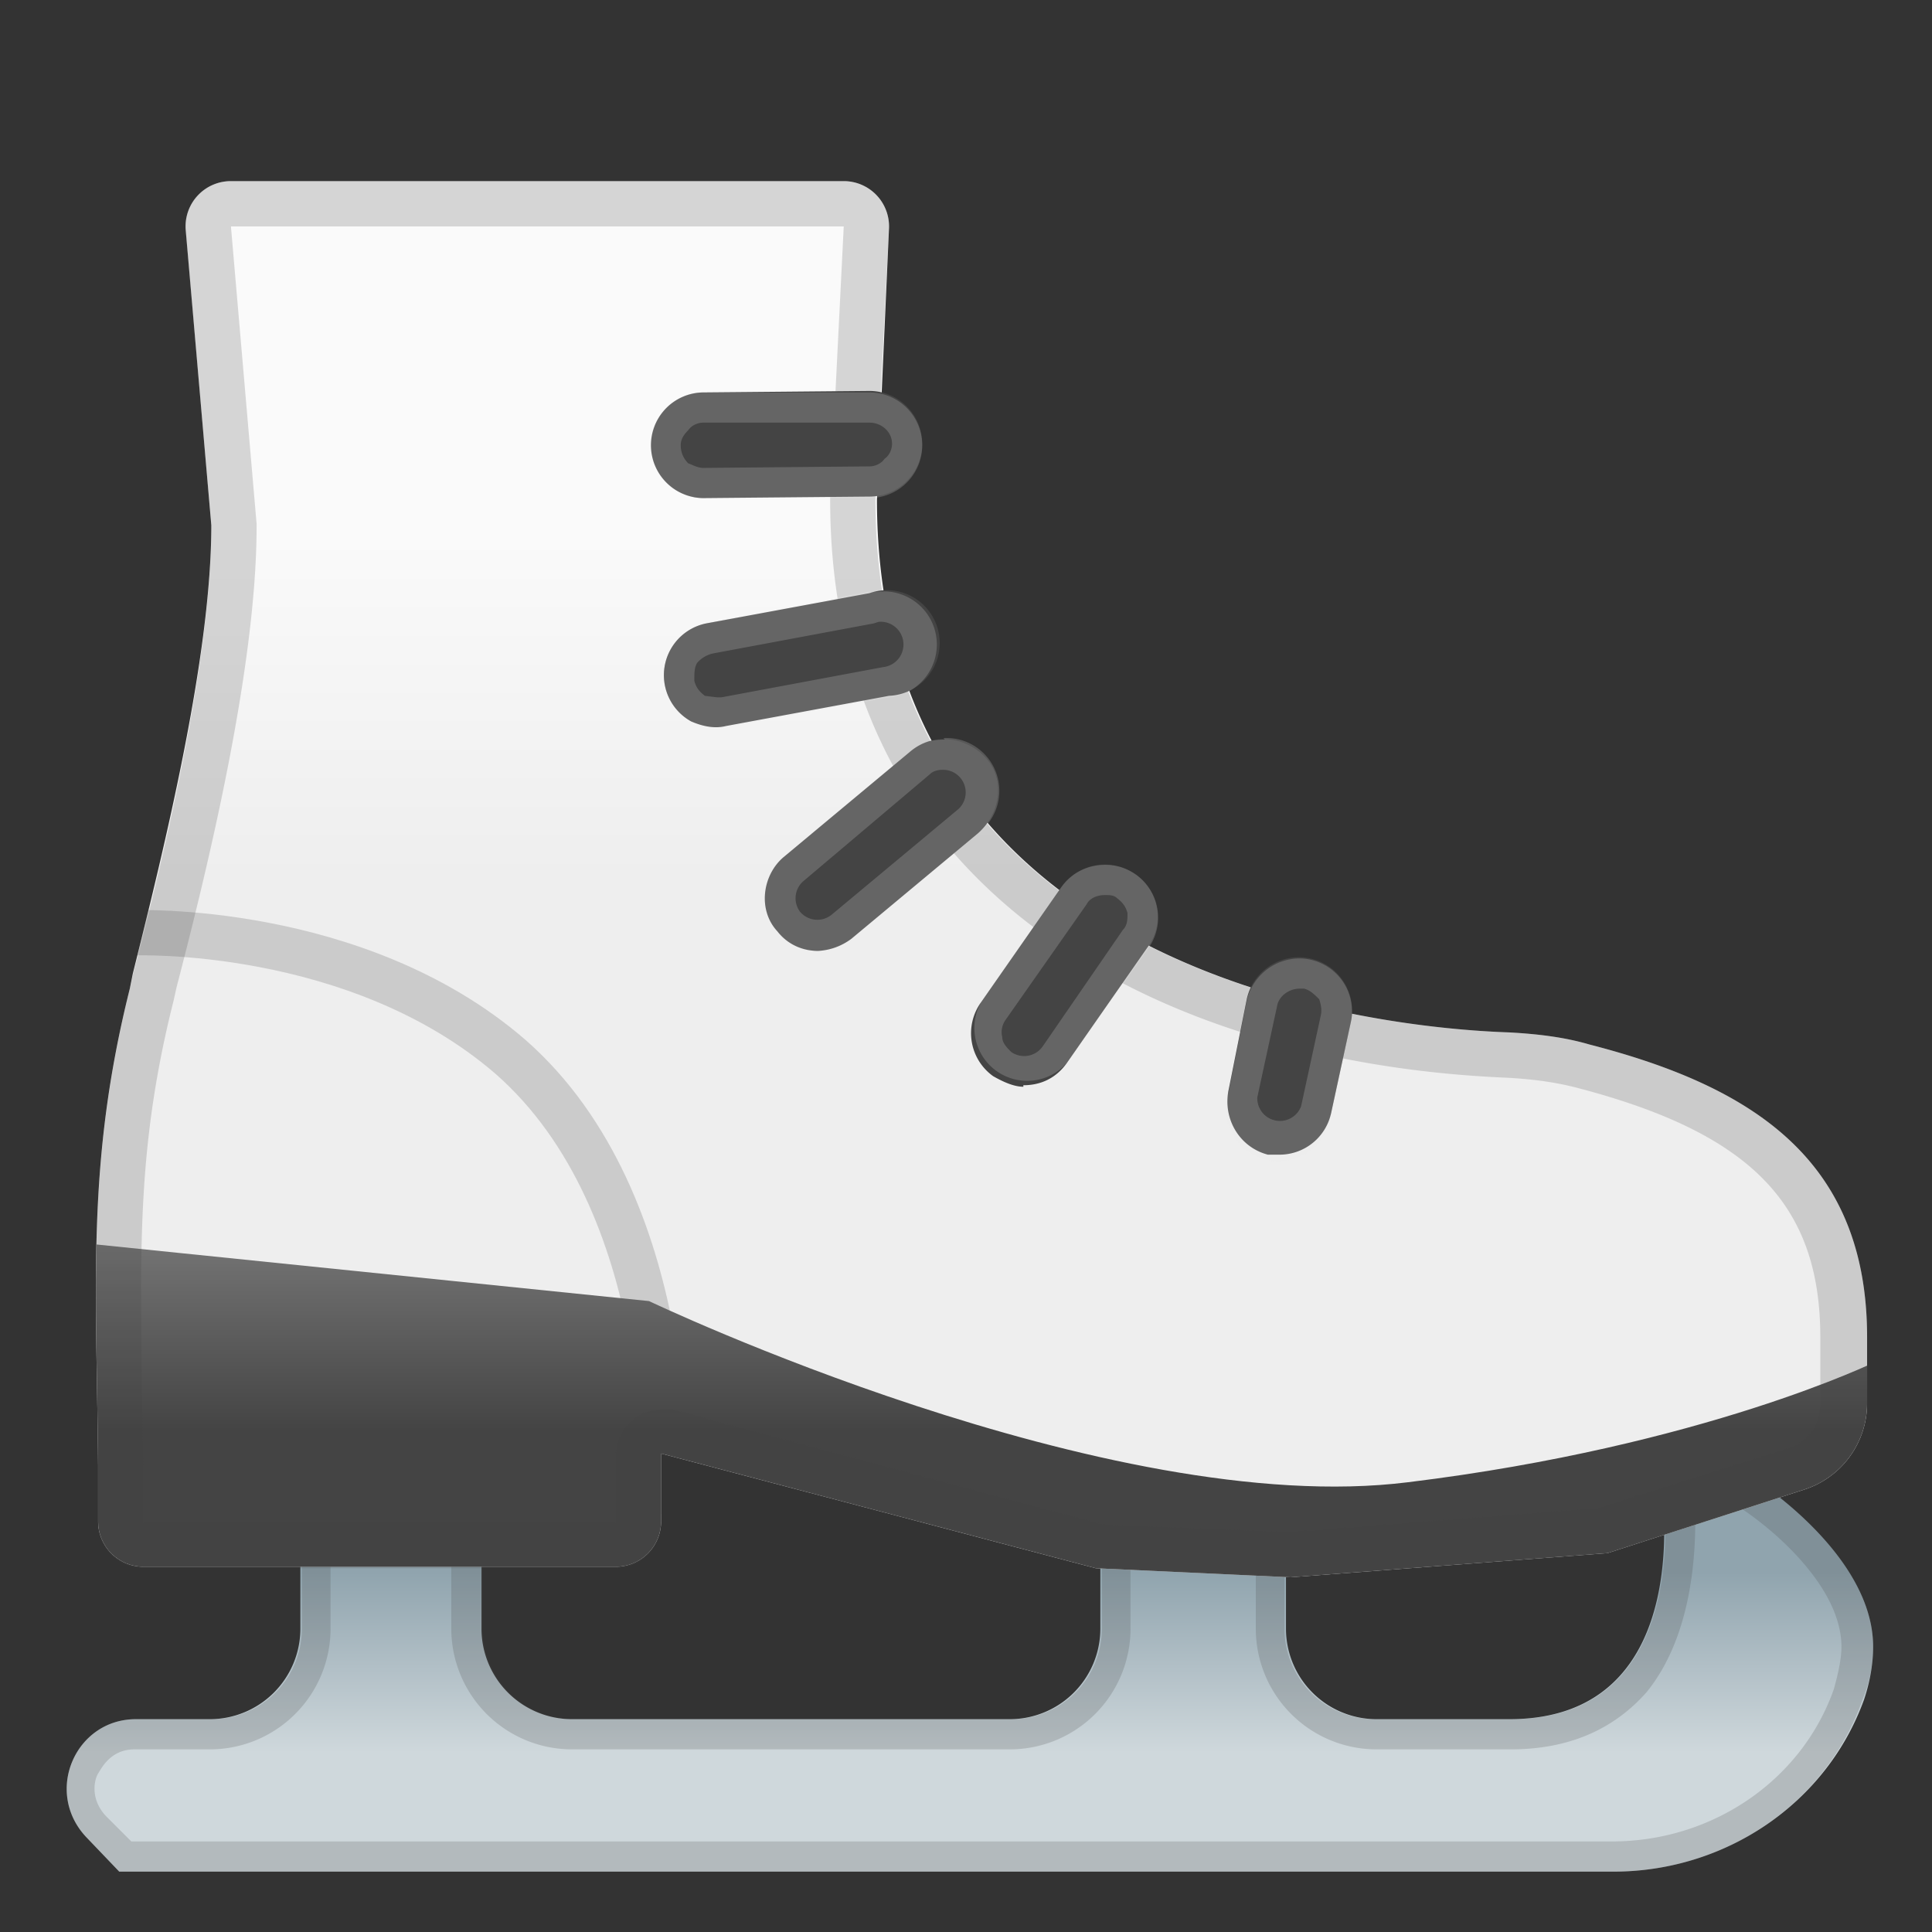 <svg viewBox="0 0 128 128" xmlns="http://www.w3.org/2000/svg" xmlns:xlink="http://www.w3.org/1999/xlink"><rect x="0" y="0" width="128" height="128" fill="#333333" stroke="none"/><linearGradient id="a" x1="64.2" x2="64.2" y1="123.3" y2="99.4" gradientUnits="userSpaceOnUse"><stop stop-color="#CFD8DC" offset=".3"/><stop stop-color="#90A4AE" offset=".8"/></linearGradient><path d="M110 97.9s2.8 16-10 16h-8.8a6 6 0 0 1-6-6v-10H72.9v10a6 6 0 0 1-6 6h-29a6 6 0 0 1-6-6v-10h-12v10a6 6 0 0 1-6 6H9c-4 0-6.1 4.8-3.3 7.8l2.2 2.3h99c7.4 0 14.1-4.5 16.6-11.4.4-1.2.6-2.4.6-3.5 0-6.2-8-11.2-8-11.2h-6z" fill="url(#a)"/><path d="M115.3 99.9c2.3 1.5 6.7 5.3 6.7 9.2 0 .8-.2 1.7-.5 2.8-2.1 6-8 10.1-14.7 10.1H8.7L7 120.3c-1.1-1.2-.7-2.5-.5-2.8s.8-1.6 2.4-1.6h5a8 8 0 0 0 8-8v-8h8v8a8 8 0 0 0 8 8h29a8 8 0 0 0 8-8v-8h8.3v8a8 8 0 0 0 8 8h8.9c3.8 0 6.8-1.3 9-3.8 3-3.7 3.3-9.2 3.2-12.2h3m.6-2h-5.8s2.7 16-10 16h-9a6 6 0 0 1-6-6v-10H73v10a6 6 0 0 1-6 6H38a6 6 0 0 1-6-6v-10H20v10a6 6 0 0 1-6 6H9c-4 0-6.1 4.8-3.3 7.8l2.2 2.3h99c7.4 0 14.1-4.5 16.5-11.4.5-1.2.7-2.4.7-3.5 0-6.2-8-11.2-8-11.2z" fill="#444" opacity=".2"/><linearGradient id="b" x1="65" x2="65" y1="18.5" y2="75.2" gradientUnits="userSpaceOnUse"><stop stop-color="#FAFAFA" offset=".3"/><stop stop-color="#eee" offset=".7"/></linearGradient><path d="M43.8 96.2v4.6a3 3 0 0 1-3 3H9.5a3 3 0 0 1-3-3v-3.7c-.1-12-.8-20 2.1-31.6l.2-1c2.1-8.4 5.2-21 5.2-29.7l-1.7-19.6a3 3 0 0 1 3-3.2h40.6a3 3 0 0 1 3 3.1l-.8 18c0 31.5 33 35 41.9 35.3 1.8.1 3.6.3 5.3.8 10.9 2.8 18.4 7.7 18.4 19.4V93a6 6 0 0 1-4.2 5.7l-13 4.2-21 1.6-12.9-.6-28.8-7.6z" fill="url(#b)"/><defs><path id="c" d="M43.8 96.2v4.6a3 3 0 0 1-3 3H9.5a3 3 0 0 1-3-3v-3.7c-.1-12-.8-20 2.1-31.6l.2-1c2.1-8.4 5.2-21 5.2-29.7l-1.7-19.6a3 3 0 0 1 3-3.2h40.6a3 3 0 0 1 3 3.1l-.8 18c0 31.5 33 35 41.9 35.3 1.8.1 3.6.3 5.3.8 10.9 2.8 18.4 7.7 18.4 19.4V93a6 6 0 0 1-4.2 5.7l-13 4.2-21 1.6-12.9-.6-28.8-7.6z"/></defs><clipPath id="d"><use xlink:href="#c"/></clipPath><path d="M8.8 61.8s14.8-.6 25 8.2C45 79.8 44 98.8 44 98.8" clip-path="url(#d)" fill="none" opacity=".2" stroke="#444" stroke-linecap="round" stroke-linejoin="round" stroke-miterlimit="10" stroke-width="3"/><g clip-path="url(#d)"><linearGradient id="e" x1="63.1" x2="63.1" y1="72.5" y2="104.3" gradientUnits="userSpaceOnUse"><stop stop-color="#757575" offset=".3"/><stop stop-color="#444" offset=".7"/></linearGradient><path d="M124.2 108H2V82l41 4.2s30.4 14.5 50.3 12c19.6-2.4 31-8 31-8V108z" fill="url(#e)"/></g><path d="M55.9 15L55 33v.1c0 27 23.2 37.4 44.8 38.3 1.8.1 3.3.3 4.8.7 11.4 3 16 7.7 16 16.5V93a3 3 0 0 1-2 2.9l-12.7 4-20.4 1.6-12.4-.5-28.5-7.6h-.8a3 3 0 0 0-3 3v4.5H9.5v-3.7L9.4 92c-.1-9.4-.3-16.2 2.1-25.7l.2-.9c1.9-7.3 5.3-21 5.3-30.5v-.2L15.3 15h40.6m0-3H15.3a3 3 0 0 0-3 3.3L14 34.8c0 8.7-3 21.4-5.2 29.8l-.2.9C5.7 77.2 6.4 85.1 6.5 97.1v3.8a3 3 0 0 0 3 3h31.3a3 3 0 0 0 3-3v-4.7l28.8 7.6 13 .6 20.9-1.6 13-4.2a6 6 0 0 0 4.2-5.7v-4.3c0-11.7-7.5-16.6-18.4-19.4-1.7-.5-3.5-.7-5.3-.8-8.9-.3-42-3.8-42-35.3l.9-18a3 3 0 0 0-3-3.1z" fill="#444" opacity=".2"/><path d="M54.2 63c-1 0-2-.4-2.7-1.3-1.3-1.4-1-3.7.4-4.9l8.4-7c1.5-1.3 3.7-1 5 .4s1 3.7-.5 5l-8.4 7a4 4 0 0 1-2.2.8zm13.6 9c-.6 0-1.3-.3-2-.7a3.5 3.5 0 0 1-.8-4.9l5.3-7.6c1.1-1.6 3.3-2 4.9-.9 1.6 1.1 2 3.3.8 4.9l-5.3 7.6c-.7 1-1.7 1.5-2.9 1.5zm17 4.5H84c-1.9-.5-3-2.4-2.6-4.3l1.2-6a3.5 3.5 0 1 1 6.9 1.5l-1.3 6a3.5 3.5 0 0 1-3.4 2.8z" fill="#444"/><path d="M62.5 51a1.5 1.5 0 0 1 1 2.6l-8.4 7a1.5 1.5 0 0 1-2.1-.2 1.5 1.5 0 0 1 .2-2l8.4-7.1c.3-.3.7-.3 1-.3m0-2c-.9 0-1.7.2-2.3.8l-8.4 7a3.5 3.5 0 0 0 4.5 5.4l8.4-7a3.5 3.5 0 0 0-2.3-6.3z" fill="#eee" opacity=".2"/><path d="M45.8 47.8a3.5 3.5 0 0 1 1-6.5l10.8-2a3.5 3.5 0 1 1 1.3 6.8l-10.8 2c-.8.2-1.6 0-2.3-.3z" fill="#444"/><path d="M58.2 41.2a1.5 1.5 0 0 1 .3 3l-10.7 2h-.3l-.8-.1c-.4-.3-.6-.6-.7-1 0-.5 0-.9.2-1.2a2 2 0 0 1 1-.6l10.7-2 .3-.1m0-2h-.7l-10.7 2.1a3.5 3.5 0 0 0-1 6.5 3.5 3.5 0 0 0 2.3.4l10.8-2a3.5 3.5 0 1 0-.7-7z" fill="#eee" opacity=".2"/><path d="M44.4 32.2a3.5 3.5 0 0 1 2.2-6.2l11-.1a3.5 3.5 0 0 1 0 7l-11 .1c-.8 0-1.6-.3-2.2-.8z" fill="#444"/><path d="M57.6 26v2c.8 0 1.5.6 1.5 1.4 0 .4-.2.8-.5 1-.2.3-.6.5-1 .5l-11 .1c-.4 0-.7-.2-1-.3-.3-.3-.5-.7-.5-1.2 0-.4.2-.7.5-1 .2-.3.6-.5 1-.5h11v-2m0 0h-11a3.5 3.5 0 0 0 0 7h11a3.5 3.5 0 0 0 0-7zm15.6 33.3c.3 0 .6 0 .8.2.4.3.6.6.7 1 0 .4 0 .8-.3 1.1l-5.3 7.7a1.5 1.5 0 0 1-2.1.4c-.3-.3-.6-.6-.6-1-.1-.4 0-.8.2-1.1l5.4-7.7c.2-.4.7-.6 1.2-.6m0-2c-1.1 0-2.2.5-2.9 1.5L65 66.4a3.5 3.5 0 0 0 5.7 4l5.4-7.6a3.5 3.5 0 0 0-3-5.5zM86 65.5h.4c.4.1.7.4 1 .7.1.3.2.7.1 1.1l-1.3 6a1.5 1.5 0 0 1-2.9-.6l1.3-6c.1-.7.8-1.2 1.5-1.2m0-2a3.6 3.6 0 0 0-3.5 2.8l-1.2 6a3.5 3.5 0 1 0 6.8 1.4l1.3-6a3.5 3.5 0 0 0-3.4-4.2z" fill="#eee" opacity=".2"/></svg>